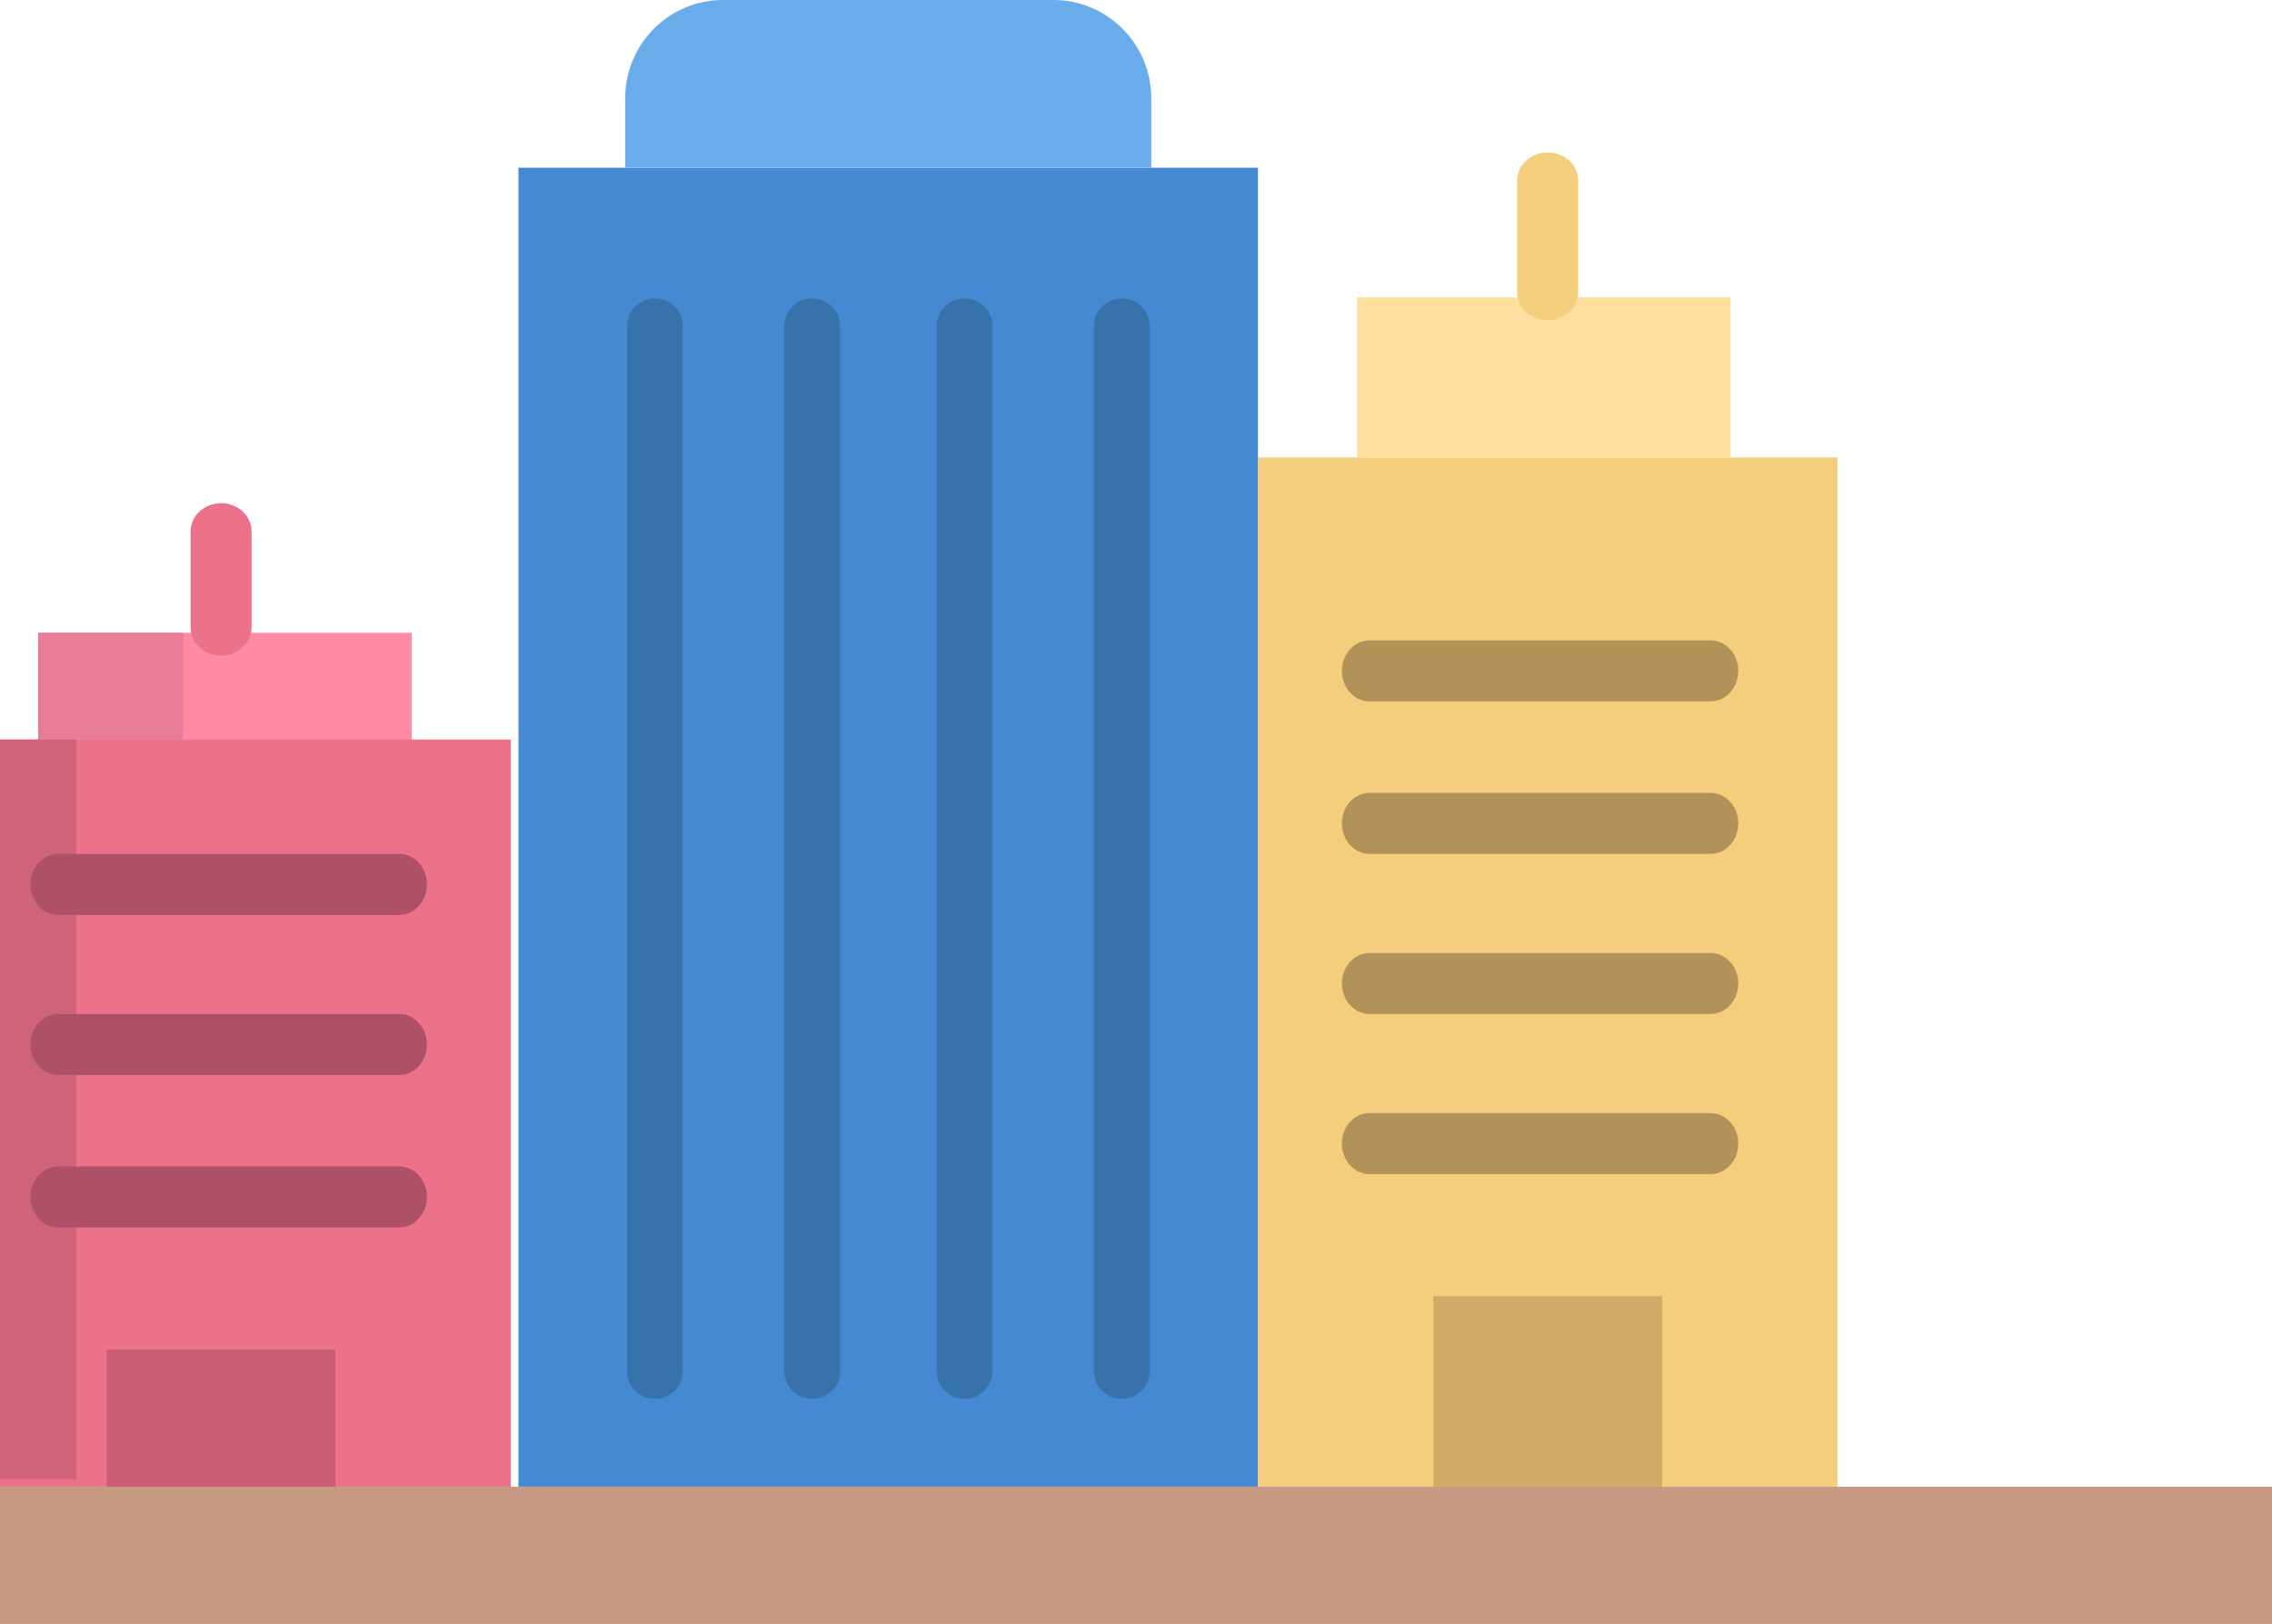 <?xml version="1.0" encoding="UTF-8"?>
<svg width="298px" height="213px" viewBox="0 0 298 213" version="1.1" xmlns="http://www.w3.org/2000/svg" xmlns:xlink="http://www.w3.org/1999/xlink">
    <!-- Generator: Sketch 52.4 (67378) - http://www.bohemiancoding.com/sketch -->
    <title>bulding</title>
    <desc>Created with Sketch.</desc>
    <g id="Page-1" stroke="none" stroke-width="1" fill="none" fill-rule="evenodd">
        <g id="Home-Screen-City" transform="translate(0, -379)">
            <g id="bulding" transform="translate(-21, 379)">
                <polygon id="Path" fill="#4689D3" points="89 22 186 22 186 195 89 195"></polygon>
                <polygon id="Path" fill="#FF8AA3" points="26 83 75 83 75 98 26 98"></polygon>
                <polygon id="Path" fill="#FFDF9F" points="199 39 248 39 248 60 199 60"></polygon>
                <polygon id="Path" fill="#EB7288" points="12 97 88 97 88 195 12 195"></polygon>
                <polygon id="Path" fill="#C95D75" points="65 194.975 65 195 35 195 35 194.975 35 177 65 177"></polygon>
                <polygon id="Path" fill="#F3CE7D" points="186 60 186 195 262 195 262 194.806 262 60"></polygon>
                <polygon id="Path" fill="#CEAC67" points="239 194.976 239 195 209 195 209 194.976 209 170 239 170"></polygon>
                <polygon id="Path" fill="#C79A83" points="0 195 319 195 319 213 2.50800138e-15 213"></polygon>
                <polygon id="Path" fill="#E87C98" points="26 83 45 83 45 97 26 97"></polygon>
                <polygon id="Path" fill="#CE637A" points="12 97 31 97 31 194 12 194"></polygon>
                <path d="M50,86 C47.791,86 46,84.335 46,82.281 L46,69.719 C46,67.665 47.791,66 50,66 C52.209,66 54,67.665 54,69.719 L54,82.281 C54,84.335 52.209,86 50,86 Z" id="Path" fill="#EB7288"></path>
                <path d="M73.369,141 L28.631,141 C26.626,141 25,139.209 25,137 C25,134.791 26.626,133 28.631,133 L73.369,133 C75.374,133 77,134.791 77,137 C77,139.209 75.374,141 73.369,141 Z" id="Path" fill="#AD5068"></path>
                <path d="M73.369,161 L28.631,161 C26.626,161 25,159.209 25,157 C25,154.791 26.626,153 28.631,153 L73.369,153 C75.374,153 77,154.791 77,157 C77,159.209 75.374,161 73.369,161 Z" id="Path" fill="#AD5068"></path>
                <path d="M73.369,120 L28.631,120 C26.626,120 25,118.209 25,116 C25,113.791 26.626,112 28.631,112 L73.369,112 C75.374,112 77,113.791 77,116 C77,118.209 75.374,120 73.369,120 Z" id="Path" fill="#AD5068"></path>
                <g id="Group" transform="translate(103, 39)" fill="#3773AA">
                    <path d="M3.901,144.486 C1.877,144.486 0.237,142.856 0.237,140.846 L0.237,3.785 C0.237,1.775 1.877,0.145 3.901,0.145 C5.924,0.145 7.564,1.775 7.564,3.785 L7.564,140.846 C7.564,142.856 5.924,144.486 3.901,144.486 Z" id="Path"></path>
                    <path d="M24.528,144.486 C22.505,144.486 20.864,142.856 20.864,140.846 L20.864,3.785 C20.864,1.775 22.505,0.145 24.528,0.145 C26.551,0.145 28.192,1.775 28.192,3.785 L28.192,140.846 C28.192,142.856 26.551,144.486 24.528,144.486 Z" id="Path"></path>
                    <path d="M44.514,144.486 C42.491,144.486 40.85,142.856 40.85,140.846 L40.85,3.785 C40.85,1.775 42.491,0.145 44.514,0.145 C46.538,0.145 48.178,1.775 48.178,3.785 L48.178,140.846 C48.178,142.856 46.538,144.486 44.514,144.486 Z" id="Path"></path>
                    <path d="M65.138,144.486 C63.115,144.486 61.475,142.856 61.475,140.846 L61.475,3.785 C61.475,1.775 63.115,0.145 65.138,0.145 C67.162,0.145 68.802,1.775 68.802,3.785 L68.802,140.846 C68.802,142.856 67.162,144.486 65.138,144.486 Z" id="Path"></path>
                </g>
                <path d="M224,42 C221.791,42 220,40.37 220,38.36 L220,23.64 C220,21.63 221.791,20 224,20 C226.209,20 228,21.63 228,23.64 L228,38.36 C228,40.37 226.209,42 224,42 Z" id="Path" fill="#F3CE7D"></path>
                <path d="M245.369,133 L200.631,133 C198.626,133 197,131.209 197,129 C197,126.791 198.626,125 200.631,125 L245.369,125 C247.374,125 249,126.791 249,129 C249,131.209 247.374,133 245.369,133 Z" id="Path" fill="#B29259"></path>
                <path d="M245.369,154 L200.631,154 C198.626,154 197,152.209 197,150 C197,147.791 198.626,146 200.631,146 L245.369,146 C247.374,146 249,147.791 249,150 C249,152.209 247.374,154 245.369,154 Z" id="Path" fill="#B29259"></path>
                <path d="M245.369,112 L200.631,112 C198.626,112 197,110.209 197,108 C197,105.791 198.626,104 200.631,104 L245.369,104 C247.374,104 249,105.791 249,108 C249,110.209 247.374,112 245.369,112 Z" id="Path" fill="#B29259"></path>
                <path d="M245.369,92 L200.631,92 C198.626,92 197,90.209 197,88 C197,85.791 198.626,84 200.631,84 L245.369,84 C247.374,84 249,85.791 249,88 C249,90.209 247.374,92 245.369,92 Z" id="Path" fill="#B29259"></path>
                <path d="M172,21.976 L172,22 L103,22 L103,12.891 C103,5.772 108.746,0 115.834,0 L159.166,0 C166.254,0 172,5.772 172,12.891 L172,21.976 Z" id="Path" fill="#68ADEA"></path>
            </g>
        </g>
    </g>
</svg>